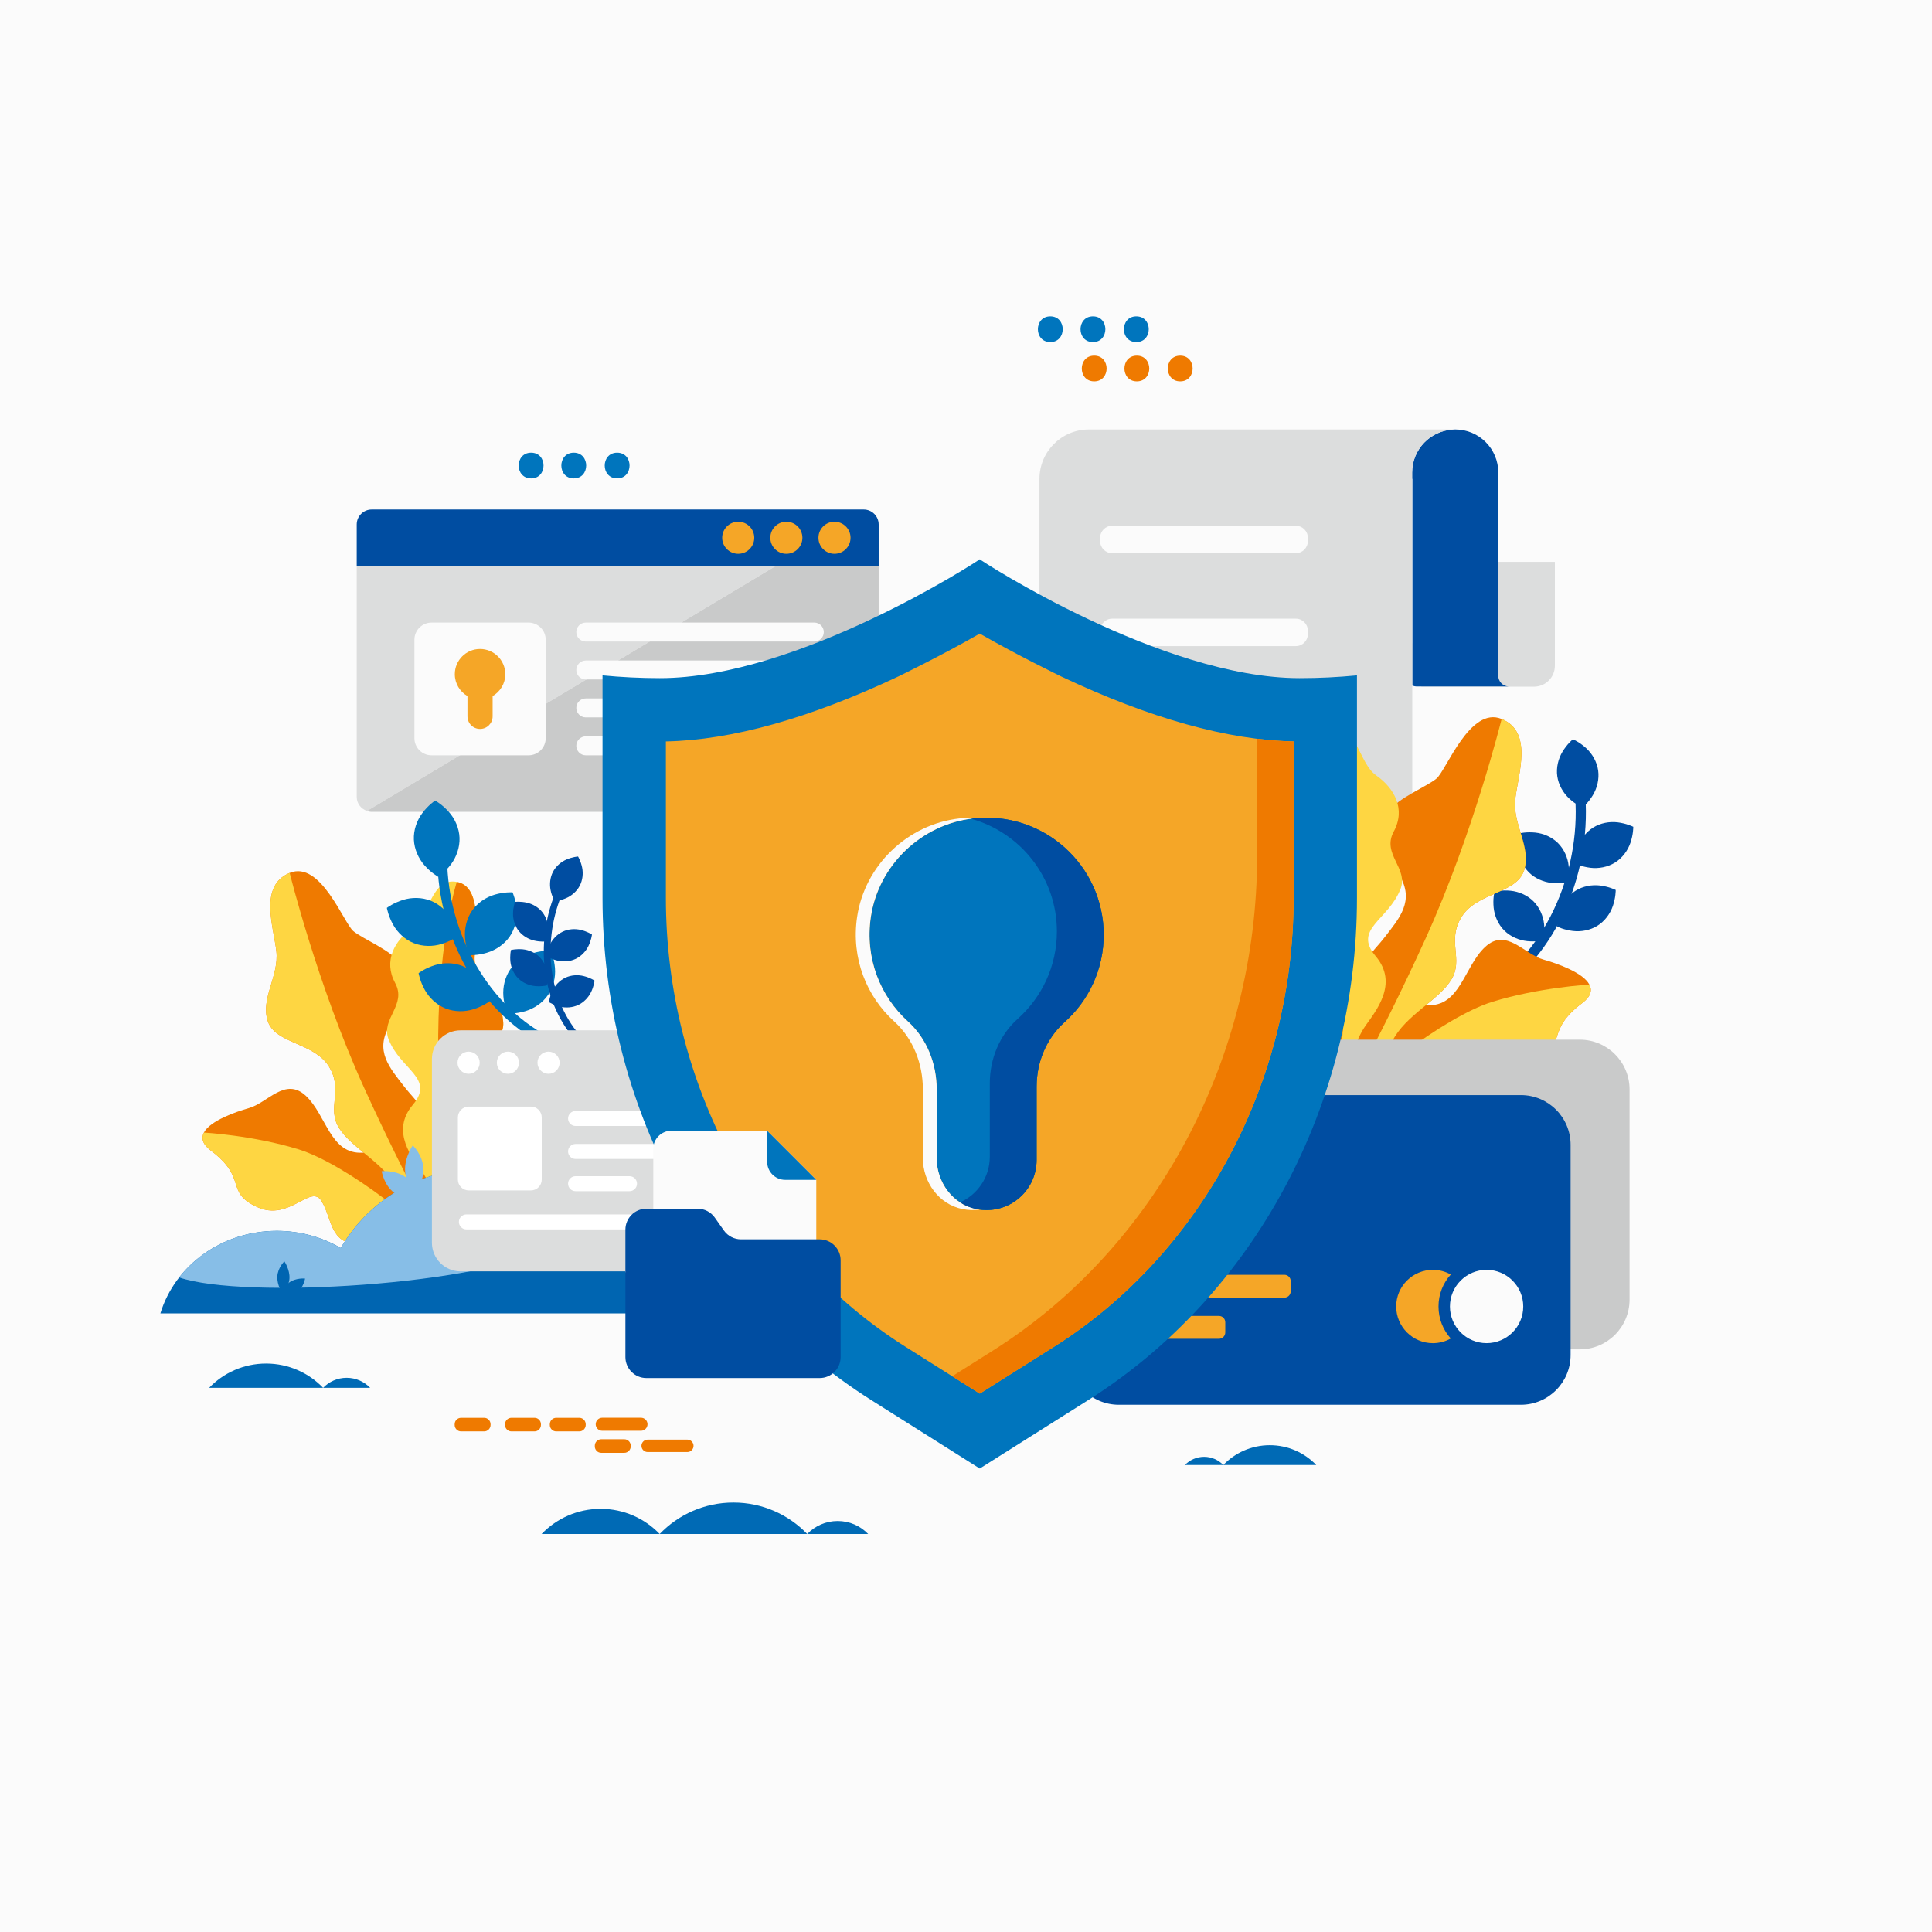 <?xml version="1.0" encoding="utf-8"?>
<!-- Generator: Adobe Illustrator 16.0.0, SVG Export Plug-In . SVG Version: 6.00 Build 0)  -->
<!DOCTYPE svg PUBLIC "-//W3C//DTD SVG 1.1//EN" "http://www.w3.org/Graphics/SVG/1.1/DTD/svg11.dtd">
<svg version="1.1" id="Layer_1" xmlns="http://www.w3.org/2000/svg" xmlns:xlink="http://www.w3.org/1999/xlink" x="0px" y="0px"
	 width="2194.998px" height="2194.997px" viewBox="0 0 2194.998 2194.997" enable-background="new 0 0 2194.998 2194.997"
	 xml:space="preserve">
<g>
	<rect fill-rule="evenodd" clip-rule="evenodd" fill="#FBFBFB" width="2194.998" height="2194.997"/>
	<g>
		<g>
			<g>
				<path fill-rule="evenodd" clip-rule="evenodd" fill="#DCDDDD" d="M1766.529,756.396V638.384h-151.731v141.76h127.984
					C1755.897,780.144,1766.529,769.512,1766.529,756.396z"/>
				<path fill-rule="evenodd" clip-rule="evenodd" fill="#004DA1" d="M1714.015,779.912h-104.208c-1.872,0-3.636-0.375-5.294-1.016
					V544.067h-0.159v-7.166c0-26.412,20.852-47.853,46.996-48.868c0.643,0,1.284-0.106,1.926-0.106
					c27.054,0,48.976,21.921,48.976,48.975v181.844h-0.053v48.869c0,3.314,1.282,6.309,3.422,8.554
					C1707.758,778.361,1710.753,779.804,1714.015,779.912z"/>
			</g>
			<path fill-rule="evenodd" clip-rule="evenodd" fill="#DCDDDD" d="M1237.101,487.936c-31.007,0-56.141,25.134-56.141,56.141
				v375.011h423.56V731.12h-0.166V544.076v-7.199c0-26.374,20.876-47.814,46.996-48.844v-0.098H1237.101z"/>
			<rect x="1604.354" y="544.076" fill-rule="evenodd" clip-rule="evenodd" fill="#FFFFFF" width="0.166" height="187.044"/>
		</g>
		<g>
			<path fill-rule="evenodd" clip-rule="evenodd" fill="#FBFBFB" d="M1472.246,597.331h-208.705
				c-7.528,0-13.632,6.103-13.632,13.631v3.888c0,7.528,6.104,13.631,13.632,13.631h208.705c7.528,0,13.633-6.103,13.633-13.631
				v-3.888C1485.878,603.434,1479.774,597.331,1472.246,597.331z"/>
			<path fill-rule="evenodd" clip-rule="evenodd" fill="#FBFBFB" d="M1472.246,702.896h-208.705
				c-7.528,0-13.632,6.103-13.632,13.632v3.886c0,7.528,6.104,13.633,13.632,13.633h208.705c7.528,0,13.633-6.104,13.633-13.633
				v-3.886C1485.878,709,1479.774,702.896,1472.246,702.896z"/>
			<path fill-rule="evenodd" clip-rule="evenodd" fill="#FFFFFF" d="M1334.376,811.924h-70.836c-7.528,0-13.632,6.103-13.632,13.631
				v3.886c0,7.53,6.104,13.633,13.632,13.633h70.836c7.528,0,13.632-6.103,13.632-13.633v-3.886
				C1348.008,818.027,1341.905,811.924,1334.376,811.924z"/>
		</g>
	</g>
	<g>
		<g>
			<path fill-rule="evenodd" clip-rule="evenodd" fill="#004DA1" d="M1671.773,1133.496
				c78.299-40.297,121.523-132.531,118.27-219.805c-0.276-7.432,11.269-8.434,11.553-0.947
				c3.439,92.5-40.907,187.921-125.832,231.633C1669.13,1147.783,1665.225,1136.862,1671.773,1133.496z"/>
		</g>
		<path fill-rule="evenodd" clip-rule="evenodd" fill="#004DA1" d="M1797.958,917.506c0,0,1.845-1.473,4.133-3.992
			c2.333-2.488,5.086-5.95,7.558-10.038c4.905-8.098,7.403-18.317,6.061-28.035c-1.337-9.729-6.548-18.872-13.512-25.312
			c-3.505-3.216-7.15-5.803-10.107-7.555c-2.883-1.768-5.074-2.678-5.074-2.678s-1.876,1.501-4.158,3.981
			c-2.362,2.499-5.121,5.987-7.604,10.045c-4.922,8.125-7.393,18.347-5.99,28.053c1.409,9.716,6.646,18.849,13.591,25.307
			c3.473,3.204,7.102,5.788,10.033,7.535C1795.778,916.582,1797.958,917.506,1797.958,917.506z"/>
		<path fill-rule="evenodd" clip-rule="evenodd" fill="#004DA1" d="M1789.159,980.943c0,0,2.118,1.084,5.317,2.159
			c3.246,1.101,7.522,2.217,12.242,2.802c9.402,1.181,19.768-0.698,28.09-5.89c8.349-5.168,14.587-13.661,17.623-22.642
			c1.518-4.528,2.385-8.888,2.783-12.309c0.438-3.352,0.383-5.717,0.383-5.717s-2.152-1.096-5.33-2.178
			c-3.256-1.145-7.555-2.239-12.287-2.869c-9.412-1.178-19.755,0.73-28.047,5.971c-8.317,5.214-14.525,13.729-17.566,22.713
			c-1.537,4.477-2.414,8.837-2.804,12.246C1789.114,978.574,1789.159,980.943,1789.159,980.943z"/>
		<path fill-rule="evenodd" clip-rule="evenodd" fill="#004DA1" d="M1781.338,1002.235c0,0,0.576-2.294,0.896-5.674
			c0.357-3.386,0.457-7.817-0.022-12.55c-0.958-9.428-5.136-19.09-12.057-26.043c-6.921-6.963-16.592-11.127-26.041-12.06
			c-4.73-0.476-9.195-0.331-12.596,0.046c-3.367,0.345-5.686,0.93-5.686,0.93s-0.582,2.343-0.913,5.693
			c-0.368,3.411-0.483,7.861-0.017,12.598c0.963,9.45,5.172,19.087,12.117,25.988c6.969,6.912,16.654,11.043,26.095,12.003
			c4.718,0.48,9.148,0.351,12.558-0.009C1779.041,1002.812,1781.338,1002.235,1781.338,1002.235z"/>
		<path fill-rule="evenodd" clip-rule="evenodd" fill="#004DA1" d="M1753.406,1068.334c0,0,0.585-2.297,0.883-5.682
			c0.358-3.394,0.486-7.818-0.006-12.566c-0.96-9.417-5.134-19.078-12.063-26.042c-6.925-6.938-16.599-11.121-26.033-12.039
			c-4.745-0.47-9.186-0.348-12.607,0.041c-3.372,0.333-5.671,0.934-5.671,0.934s-0.578,2.318-0.917,5.671
			c-0.376,3.437-0.482,7.874-0.025,12.602c0.963,9.453,5.17,19.102,12.135,25.991c6.948,6.919,16.647,11.06,26.071,12.015
			c4.725,0.478,9.166,0.341,12.566-0.025C1751.101,1068.904,1753.406,1068.334,1753.406,1068.334z"/>
		<path fill-rule="evenodd" clip-rule="evenodd" fill="#004DA1" d="M1769.198,1052.713c0,0,2.118,1.084,5.317,2.159
			c3.246,1.101,7.522,2.217,12.242,2.802c9.402,1.181,19.768-0.698,28.09-5.89c8.349-5.168,14.587-13.661,17.623-22.643
			c1.518-4.527,2.385-8.887,2.783-12.309c0.438-3.352,0.383-5.718,0.383-5.718s-2.152-1.095-5.331-2.177
			c-3.255-1.145-7.554-2.239-12.286-2.869c-9.412-1.178-19.755,0.73-28.047,5.971c-8.318,5.214-14.525,13.729-17.567,22.712
			c-1.536,4.478-2.413,8.837-2.803,12.246C1769.153,1050.345,1769.198,1052.713,1769.198,1052.713z"/>
	</g>
	<g>
		<path fill-rule="evenodd" clip-rule="evenodd" fill="#004DA1" d="M998.279,595.873c0-9.409-7.612-17.021-17.026-17.021H422.297
			c-9.401,0-17.016,7.618-17.016,17.021v47.206h592.998V595.873z"/>
		<path fill-rule="evenodd" clip-rule="evenodd" fill="#F5A627" d="M856.937,610.96c0,10.082-8.15,18.23-18.215,18.23
			c-10.06,0-18.229-8.149-18.229-18.23c0-10.061,8.169-18.215,18.229-18.215C848.786,592.745,856.937,600.899,856.937,610.96z"/>
		<path fill-rule="evenodd" clip-rule="evenodd" fill="#F5A627" d="M911.624,610.96c0,10.082-8.157,18.23-18.217,18.23
			c-10.08,0-18.212-8.149-18.212-18.23c0-10.061,8.132-18.215,18.212-18.215C903.467,592.745,911.616,600.899,911.624,610.96z"/>
		<path fill-rule="evenodd" clip-rule="evenodd" fill="#F5A627" d="M966.321,610.96c0,10.082-8.171,18.23-18.231,18.23
			c-10.077,0-18.237-8.149-18.237-18.23c0.008-10.061,8.158-18.215,18.237-18.215C958.149,592.745,966.321,600.899,966.321,610.96z"
			/>
		<path fill-rule="evenodd" clip-rule="evenodd" fill="#DCDDDD" d="M405.281,643.079v262.288c0,7.507,4.921,13.672,11.69,15.95
			l464.27-278.237H405.281z"/>
		<path fill-rule="evenodd" clip-rule="evenodd" fill="#C9CACA" d="M416.971,921.316c1.692,0.565,3.43,1.08,5.326,1.08h558.969
			c9.401,0,17.008-7.626,17.008-17.03l0.005-262.288H881.241L416.971,921.316z"/>
		<path fill-rule="evenodd" clip-rule="evenodd" fill="#FBFBFB" d="M665.531,707.334h259.635c5.925,0,10.771,4.847,10.771,10.771
			l0,0c0,5.925-4.847,10.771-10.771,10.771H665.531c-5.924,0-10.771-4.846-10.771-10.771l0,0
			C654.76,712.181,659.607,707.334,665.531,707.334z"/>
		<path fill-rule="evenodd" clip-rule="evenodd" fill="#FBFBFB" d="M665.531,750.421h259.635c5.925,0,10.771,4.847,10.771,10.771
			l0,0c0,5.924-4.847,10.771-10.771,10.771H665.531c-5.924,0-10.771-4.847-10.771-10.771l0,0
			C654.76,755.268,659.607,750.421,665.531,750.421z"/>
		<path fill-rule="evenodd" clip-rule="evenodd" fill="#FBFBFB" d="M665.531,793.499h153.907c5.924,0,10.771,4.847,10.771,10.771
			l0,0c0,5.924-4.847,10.771-10.771,10.771H665.531c-5.924,0-10.771-4.847-10.771-10.771l0,0
			C654.76,798.346,659.607,793.499,665.531,793.499z"/>
		<path fill-rule="evenodd" clip-rule="evenodd" fill="#FBFBFB" d="M665.531,836.599h153.907c5.924,0,10.771,4.847,10.771,10.771
			l0,0c0,5.924-4.847,10.771-10.771,10.771H665.531c-5.924,0-10.771-4.847-10.771-10.771l0,0
			C654.76,841.446,659.607,836.599,665.531,836.599z"/>
		<path fill-rule="evenodd" clip-rule="evenodd" fill="#FBFBFB" d="M490.256,707.334h110.303c10.686,0,19.427,8.742,19.427,19.427
			v111.947c0,10.685-8.742,19.427-19.427,19.427H490.256c-10.685,0-19.427-8.743-19.427-19.427V726.761
			C470.829,716.076,479.571,707.334,490.256,707.334z"/>
		<path fill-rule="evenodd" clip-rule="evenodd" fill="#F5A627" d="M574.084,765.977c0-15.812-12.842-28.67-28.691-28.67
			c-15.846,0-28.676,12.858-28.676,28.67c0.006,10.619,5.794,19.887,14.381,24.853l0.005,23.037c0,7.923,6.4,14.301,14.29,14.301
			c7.883,0,14.294-6.378,14.294-14.301l0.003-23.037C568.288,785.864,574.084,776.596,574.084,765.977z"/>
	</g>
	<g>
		<path fill-rule="evenodd" clip-rule="evenodd" fill="#EF7A00" d="M442.565,1165.486c-17.022,28.261,0.083,47.578,16.137,68.292
			c15.991,20.689,29.307,26.751,25.169,57.364c-8.212,60.781,43.482,122.205,28.608,139.96c-1.088,1.309-2.731,1.354-4.772,0.377
			c-13.43-6.322-44.361-56.323-57.009-81.598c-14.501-29.142-51.017-45.191-65.46-68.276c-14.461-23.127,5.363-43.104-11.734-70.223
			c-17.116-27.161-60.535-25.421-69.199-51.092c-8.665-25.672,12.927-51.571,9.667-79.614
			c-3.215-28.063-20.051-74.372,15.146-88.931c35.177-14.604,61.418,57.053,72.322,66.147c10.904,9.095,43.309,21.698,53.572,37.156
			C465.214,1110.482,459.629,1137.207,442.565,1165.486z"/>
		<path fill-rule="evenodd" clip-rule="evenodd" fill="#EF7A00" d="M488.078,1336.274c3.006,30.546,1.288,50.324,11.026,68.611
			c7.541,14.104,16.016,25.719,9.756,28.155c-1.825,0.697-4.933,0.605-9.717-0.467c0,0-9.035-4.717-25.835-23.337
			c-16.841-18.602-32.248,5.521-65.578,4.551c-33.373-0.951-29.992-28.789-42.375-49.19c-12.406-20.34-36.361,23.752-73.316,6.698
			c-36.956-17.054-10.185-32.335-52.353-63.994c-9.839-7.379-11.281-14.336-7.983-20.565l-0.019-0.043
			c7.067-13.394,36.181-23.568,50.947-27.708c21.593-5.991,41.426-35.9,64.879-13.963c23.514,21.962,27.651,66.93,64.709,64.55
			C449.32,1307.173,485.072,1305.729,488.078,1336.274z"/>
		<path fill-rule="evenodd" clip-rule="evenodd" fill="#FED642" d="M508.84,1432.996l0.02,0.045
			c-1.825,0.697-4.451,2.536-9.717-0.467c0,0-9.035-4.717-25.835-23.337c-16.841-18.602-32.248,5.521-65.578,4.551
			c-33.373-0.951-29.992-28.789-42.375-49.19c-12.406-20.34-36.361,23.752-73.316,6.698c-36.956-17.054-10.185-32.335-52.353-63.994
			c-9.839-7.379-11.281-14.336-7.983-20.565c0,0,55.774,3.08,107.91,19.189C391.705,1322.055,489.166,1396.094,508.84,1432.996z"/>
		<path fill-rule="evenodd" clip-rule="evenodd" fill="#FED642" d="M571.745,1161.653c1.427,22.089-27.221,32.735-26.902,61.186
			c0.22,16.85,28.845,20.248,34.78,47.637c4.764,21.873-22.534,55.267-41.134,72.107c-18.62,16.799-14.426,46.146-14.015,68.525
			c0.348,22.356-10.216,20.078-10.216,20.078c-4.268,0.937-6.047-12.006-9.858-32.063c-3.81-20.057-12.428-50.01-24.022-66.599
			c-11.618-16.527-37.073-46.943-11.4-77.284c25.673-30.341-13.967-39.771-27.522-74.576c-9.102-23.348,21.126-38.689,7.471-63.888
			c-13.654-25.196-0.427-48.362,19.456-62.284c19.882-13.922,21.386-57.881,50.616-52.513c29.229,5.369,21.311,56.51,20.235,85.571
			C538.113,1116.633,569.302,1124.571,571.745,1161.653z"/>
		<path fill-rule="evenodd" clip-rule="evenodd" fill="#EF7A00" d="M571.745,1161.653c1.427,22.089-27.221,32.735-26.902,61.186
			c0.22,16.85,28.845,20.248,34.78,47.637c4.764,21.873-22.534,55.267-41.134,72.107c-18.62,16.799-14.426,46.146-14.015,68.525
			c0.348,22.356-10.216,20.078-10.216,20.078c-3.203-19.387-17.123-174.925-16.402-254.268
			c1.037-114.136,21.142-174.938,21.142-174.938c29.229,5.369,21.311,56.51,20.235,85.571
			C538.113,1116.633,569.302,1124.571,571.745,1161.653z"/>
		<path fill-rule="evenodd" clip-rule="evenodd" fill="#FED642" d="M413.149,1234.688c52.795,116.3,99.329,196.415,99.329,196.415
			c-3.491,0.276-7.021-0.742-9.639-3.067c-14.973-13.294-40.847-55.582-52.143-78.153c-14.501-29.142-51.017-45.191-65.46-68.276
			c-14.461-23.127,5.363-43.104-11.734-70.223c-17.116-27.161-60.535-25.421-69.199-51.092
			c-8.665-25.672,12.927-51.571,9.667-79.614c-3.215-28.063-20.051-74.372,15.146-88.931
			C329.117,991.746,360.398,1118.369,413.149,1234.688z"/>
	</g>
	<g>
		<g>
			<path fill-rule="evenodd" clip-rule="evenodd" fill="#0075BD" d="M637.647,1184.635
				c-77.703-32.454-125.925-117.085-129.464-200.524c-0.303-7.105-11.383-7.182-11.084-0.024
				c3.76,88.436,53.293,176.02,137.573,211.224C641.253,1198.053,644.146,1187.346,637.647,1184.635z"/>
		</g>
		<path fill-rule="evenodd" clip-rule="evenodd" fill="#0075BD" d="M497.929,996.211c0,0-2.303-1.235-5.295-3.521
			c-3.035-2.244-6.721-5.463-10.227-9.421c-6.954-7.837-11.71-18.464-12.186-29.31c-0.483-10.858,3.366-21.849,9.664-30.247
			c3.174-4.2,6.627-7.743,9.497-10.239c2.786-2.5,4.99-3.927,4.99-3.927s2.341,1.26,5.319,3.504c3.07,2.25,6.769,5.497,10.28,9.419
			c6.978,7.863,11.705,18.498,12.113,29.343c0.402,10.858-3.479,21.844-9.75,30.257c-3.142,4.181-6.576,7.716-9.42,10.202
			C500.118,994.771,497.929,996.211,497.929,996.211z"/>
		<path fill-rule="evenodd" clip-rule="evenodd" fill="#0075BD" d="M520.151,1063.514c0,0-2.089,1.603-5.358,3.41
			c-3.314,1.845-7.747,3.913-12.768,5.489c-10,3.16-21.657,3.181-31.752-0.813c-10.118-3.961-18.602-11.963-23.697-21.135
			c-2.555-4.626-4.368-9.199-5.483-12.844c-1.144-3.562-1.557-6.147-1.557-6.147s2.125-1.622,5.369-3.433
			c3.315-1.895,7.776-3.943,12.803-5.572c10.011-3.158,21.651-3.143,31.722,0.91c10.094,4.018,18.548,12.05,23.65,21.223
			c2.565,4.568,4.389,9.139,5.492,12.772C519.728,1060.926,520.151,1063.514,520.151,1063.514z"/>
		<path fill-rule="evenodd" clip-rule="evenodd" fill="#0075BD" d="M532.909,1085.133c0,0-1.085-2.383-2.106-5.998
			c-1.064-3.615-2.055-8.418-2.477-13.666c-0.836-10.455,1.786-21.806,7.934-30.754c6.146-8.959,15.843-15.42,25.944-18.318
			c5.054-1.461,9.944-2.192,13.72-2.46c3.735-0.296,6.375-0.122,6.375-0.122s1.101,2.435,2.128,6.016
			c1.082,3.639,2.094,8.46,2.529,13.71c0.836,10.479-1.825,21.809-8.01,30.705c-6.209,8.913-15.929,15.341-26.014,18.267
			c-5.041,1.464-9.89,2.206-13.672,2.493C535.525,1085.303,532.909,1085.133,532.909,1085.133z"/>
		<path fill-rule="evenodd" clip-rule="evenodd" fill="#0075BD" d="M576.49,1151.52c0,0-1.095-2.384-2.094-6.01
			c-1.066-3.622-2.087-8.413-2.499-13.681c-0.831-10.442,1.787-21.79,7.94-30.752c6.156-8.933,15.853-15.415,25.94-18.294
			c5.071-1.458,9.929-2.209,13.732-2.468c3.737-0.31,6.359-0.114,6.359-0.114s1.091,2.408,2.129,5.991
			c1.094,3.667,2.095,8.475,2.54,13.712c0.835,10.483-1.821,21.824-8.029,30.712c-6.185,8.917-15.917,15.357-25.987,18.275
			c-5.047,1.463-9.909,2.198-13.684,2.478C579.112,1151.681,576.49,1151.52,576.49,1151.52z"/>
		<path fill-rule="evenodd" clip-rule="evenodd" fill="#0075BD" d="M556.185,1137.662c0,0-2.089,1.604-5.357,3.41
			c-3.314,1.846-7.747,3.913-12.768,5.49c-10.001,3.16-21.658,3.181-31.752-0.813c-10.118-3.962-18.602-11.964-23.697-21.136
			c-2.555-4.626-4.368-9.199-5.483-12.845c-1.144-3.562-1.556-6.146-1.556-6.146s2.125-1.622,5.369-3.434
			c3.315-1.895,7.776-3.943,12.803-5.572c10.011-3.158,21.651-3.143,31.721,0.91c10.094,4.018,18.548,12.05,23.65,21.223
			c2.565,4.568,4.389,9.14,5.492,12.771C555.763,1135.075,556.185,1137.662,556.185,1137.662z"/>
	</g>
	<g>
		<g>
			<path fill-rule="evenodd" clip-rule="evenodd" fill="#004DA1" d="M661.883,1179.657c-39.326-42.024-45.641-108.299-24.44-161.298
				c1.805-4.513-5.08-7.669-6.902-3.124c-22.464,56.174-16.16,124.658,26.493,170.241
				C660.367,1189.032,665.173,1183.17,661.883,1179.657z"/>
		</g>
		<path fill-rule="evenodd" clip-rule="evenodd" fill="#004DA1" d="M630.132,1023.822c0,0-0.907-1.466-1.862-3.762
			c-0.993-2.285-2.035-5.342-2.73-8.762c-1.383-6.776-0.589-14.419,2.723-20.773c3.312-6.363,9.143-11.371,15.516-14.089
			c3.201-1.351,6.345-2.234,8.81-2.711c2.417-0.508,4.148-0.595,4.148-0.595s0.921,1.493,1.881,3.76
			c1.01,2.3,2.051,5.377,2.761,8.779c1.388,6.798,0.575,14.437-2.776,20.768c-3.358,6.337-9.205,11.331-15.568,14.066
			c-3.177,1.35-6.308,2.235-8.754,2.716C631.858,1023.723,630.132,1023.822,630.132,1023.822z"/>
		<path fill-rule="evenodd" clip-rule="evenodd" fill="#004DA1" d="M620.589,1069.619c0,0-1.724,0.225-4.188,0.178
			c-2.503-0.041-5.719-0.324-9.109-1.083c-6.758-1.499-13.425-5.339-17.873-10.956c-4.472-5.607-6.675-12.982-6.556-19.907
			c0.069-3.487,0.544-6.699,1.111-9.15c0.523-2.413,1.142-4.027,1.142-4.027s1.75-0.225,4.202-0.187
			c2.52,0.013,5.746,0.316,9.156,1.047c6.764,1.504,13.409,5.359,17.823,11.002c4.44,5.631,6.616,13.014,6.5,19.941
			c-0.044,3.457-0.513,6.672-1.083,9.112C621.202,1068.001,620.589,1069.619,620.589,1069.619z"/>
		<path fill-rule="evenodd" clip-rule="evenodd" fill="#004DA1" d="M620.734,1086.187c0,0,0.167-1.72,0.778-4.123
			c0.587-2.417,1.608-5.489,3.102-8.626c2.977-6.25,8.226-11.869,14.695-14.95c6.472-3.088,14.147-3.575,20.876-1.893
			c3.371,0.835,6.406,2.033,8.652,3.128c2.231,1.064,3.683,2.037,3.683,2.037s-0.176,1.755-0.772,4.141
			c-0.585,2.437-1.6,5.526-3.085,8.669c-2.985,6.264-8.25,11.858-14.723,14.897c-6.493,3.041-14.171,3.501-20.899,1.841
			c-3.364-0.83-6.379-2.008-8.636-3.094C622.173,1087.149,620.734,1086.187,620.734,1086.187z"/>
		<path fill-rule="evenodd" clip-rule="evenodd" fill="#004DA1" d="M623.697,1138.519c0,0,0.162-1.724,0.79-4.125
			c0.588-2.423,1.587-5.497,3.093-8.643c2.976-6.241,8.222-11.859,14.699-14.946c6.469-3.07,14.151-3.568,20.866-1.881
			c3.379,0.843,6.403,2.019,8.662,3.127c2.237,1.058,3.671,2.037,3.671,2.037s-0.172,1.736-0.763,4.126
			c-0.586,2.456-1.604,5.534-3.08,8.674c-2.987,6.265-8.252,11.867-14.736,14.895c-6.48,3.051-14.169,3.515-20.887,1.854
			c-3.367-0.832-6.388-2.019-8.637-3.106C625.142,1139.477,623.697,1138.519,623.697,1138.519z"/>
		<path fill-rule="evenodd" clip-rule="evenodd" fill="#004DA1" d="M621.298,1119.543c0,0-1.682,0.438-4.133,0.698
			c-2.489,0.271-5.715,0.391-9.173,0.061c-6.892-0.646-13.985-3.626-19.098-8.646c-5.136-5.007-8.24-12.05-8.983-18.935
			c-0.366-3.469-0.294-6.715-0.037-9.218c0.219-2.459,0.632-4.138,0.632-4.138s1.708-0.44,4.146-0.709
			c2.502-0.301,5.741-0.401,9.215-0.101c6.898,0.649,13.972,3.647,19.055,8.697c5.106,5.034,8.185,12.088,8.932,18.976
			c0.387,3.436,0.322,6.684,0.061,9.176C621.705,1117.861,621.298,1119.543,621.298,1119.543z"/>
	</g>
	<g>
		<g>
			<path fill-rule="evenodd" clip-rule="evenodd" fill="#0065B1" d="M542.562,1328.254c93.883,0,170.916,72.097,178.782,163.941
				H182.218c16.487-54.148,69.481-93.778,132.313-93.778c26.661,0,51.546,7.143,72.629,19.494
				C418.2,1364.313,476.169,1328.254,542.562,1328.254z"/>
			<path fill-rule="evenodd" clip-rule="evenodd" fill="#87BEE7" d="M542.56,1328.254c56.521,0,106.923,26.136,139.814,66.975
				c-8.981,5.278-18.776,10.282-29.33,14.935c-62.741,27.661-152.244,42.953-240.848,49.476
				c-86.059,6.334-171.262,4.393-208.643-8.292c25.05-32.096,65.427-52.93,110.984-52.93c26.661,0,51.539,7.143,72.62,19.494
				C418.203,1364.313,476.167,1328.254,542.56,1328.254z"/>
		</g>
		<path fill-rule="evenodd" clip-rule="evenodd" fill="#87BEE7" d="M480.926,1326.848c0.924,15.138-8.665,29.233-8.665,29.233
			s-11.085-10.446-12.007-25.584c-0.926-15.139,8.664-29.234,8.664-29.234S480.003,1311.709,480.926,1326.848z"/>
		<path fill-rule="evenodd" clip-rule="evenodd" fill="#87BEE7" d="M461.221,1337.729c11.491,8.683,14.019,24.356,14.019,24.356
			s-16.103,1.597-27.591-7.086c-11.492-8.682-14.021-24.356-14.021-24.356S449.73,1329.046,461.221,1337.729z"/>
		<path fill-rule="evenodd" clip-rule="evenodd" fill="#0065B1" d="M315.097,1450.088c-0.614,10.078,5.771,19.463,5.771,19.463
			s7.38-6.954,7.995-17.033c0.616-10.079-5.768-19.464-5.768-19.464S315.711,1440.01,315.097,1450.088z"/>
		<path fill-rule="evenodd" clip-rule="evenodd" fill="#0065B1" d="M328.218,1457.334c-7.652,5.779-9.334,16.216-9.334,16.216
			s10.72,1.063,18.371-4.719c7.649-5.781,9.332-16.216,9.332-16.216S335.87,1451.553,328.218,1457.334z"/>
	</g>
	<g>
		<path fill-rule="evenodd" clip-rule="evenodd" fill="#DCDDDD" d="M846.966,1170.567H523.279
			c-17.987,0-32.567,14.581-32.567,32.567v208.731c0,17.986,14.581,32.568,32.567,32.568h323.687
			c17.987,0,32.568-14.582,32.568-32.568v-208.731C879.534,1185.148,864.953,1170.567,846.966,1170.567z"/>
		<circle fill-rule="evenodd" clip-rule="evenodd" fill="#FFFFFF" cx="532.403" cy="1207.368" r="12.589"/>
		<circle fill-rule="evenodd" clip-rule="evenodd" fill="#FFFFFF" cx="577.056" cy="1207.368" r="12.589"/>
		<circle fill-rule="evenodd" clip-rule="evenodd" fill="#FFFFFF" cx="623.222" cy="1207.368" r="12.589"/>
		<path fill-rule="evenodd" clip-rule="evenodd" fill="#FFFFFF" d="M603.138,1257.217h-70.56c-6.821,0-12.351,5.53-12.351,12.352
			v70.56c0,6.82,5.53,12.352,12.351,12.352h70.56c6.821,0,12.351-5.531,12.351-12.352v-70.56
			C615.489,1262.747,609.959,1257.217,603.138,1257.217z"/>
		<path fill-rule="evenodd" clip-rule="evenodd" fill="#FFFFFF" d="M773.956,1262.227H653.903c-4.702,0-8.514,3.812-8.514,8.514
			v0.001c0,4.702,3.812,8.515,8.514,8.515h120.053c4.703,0,8.515-3.813,8.515-8.515v-0.001
			C782.471,1266.038,778.658,1262.227,773.956,1262.227z"/>
		<path fill-rule="evenodd" clip-rule="evenodd" fill="#FFFFFF" d="M773.956,1299.689H653.903c-4.702,0-8.514,3.813-8.514,8.515
			s3.812,8.514,8.514,8.514h120.053c4.703,0,8.515-3.812,8.515-8.514S778.658,1299.689,773.956,1299.689z"/>
		<path fill-rule="evenodd" clip-rule="evenodd" fill="#FFFFFF" d="M715.207,1336.302h-61.304c-4.702,0-8.514,3.812-8.514,8.514
			c0,4.703,3.812,8.515,8.514,8.515h61.304c4.703,0,8.515-3.812,8.515-8.515C723.722,1340.113,719.909,1336.302,715.207,1336.302z"
			/>
		<path fill-rule="evenodd" clip-rule="evenodd" fill="#FFFFFF" d="M826.745,1379.725H529.877c-4.703,0-8.514,3.813-8.514,8.515
			c0,4.703,3.812,8.514,8.514,8.514h296.868c4.703,0,8.514-3.811,8.514-8.514C835.259,1383.537,831.448,1379.725,826.745,1379.725z"
			/>
	</g>
	<g>
		<path fill-rule="evenodd" clip-rule="evenodd" fill="#EF7A00" d="M1589.989,994.565c17.413,28.91-0.086,48.672-16.508,69.861
			c-16.358,21.165-29.98,27.366-25.747,58.682c8.4,62.178-44.481,125.013-29.265,143.176c1.113,1.338,2.794,1.385,4.882,0.386
			c13.738-6.468,45.38-57.617,58.319-83.473c14.834-29.811,52.188-46.229,66.963-69.845c14.794-23.659-5.485-44.095,12.004-71.836
			c17.509-27.785,61.926-26.005,70.789-52.266c8.863-26.262-13.225-52.756-9.89-81.443c3.289-28.708,20.511-76.081-15.494-90.974
			c-35.984-14.938-62.829,58.364-73.983,67.667c-11.154,9.304-44.304,22.197-54.803,38.009
			C1566.819,938.298,1572.532,965.637,1589.989,994.565z"/>
		<path fill-rule="evenodd" clip-rule="evenodd" fill="#EF7A00" d="M1543.431,1169.277c-3.076,31.247-1.318,51.479-11.28,70.188
			c-7.714,14.427-16.384,26.31-9.979,28.802c1.866,0.713,5.045,0.619,9.94-0.478c0,0,9.242-4.825,26.428-23.873
			c17.229-19.028,32.989,5.647,67.085,4.655c34.14-0.973,30.681-29.45,43.348-50.32c12.691-20.807,37.197,24.297,75.001,6.852
			c37.805-17.445,10.419-33.077,53.556-65.464c10.064-7.548,11.539-14.665,8.166-21.037l0.02-0.045
			c-7.229-13.7-37.013-24.109-52.117-28.344c-22.09-6.129-42.378-36.725-66.369-14.283c-24.056,22.466-28.287,68.467-66.196,66.033
			C1583.079,1139.507,1546.505,1138.03,1543.431,1169.277z"/>
		<path fill-rule="evenodd" clip-rule="evenodd" fill="#FED642" d="M1522.191,1268.221l-0.02,0.046
			c1.866,0.713,4.553,2.595,9.94-0.478c0,0,9.242-4.825,26.428-23.873c17.229-19.028,32.989,5.647,67.085,4.655
			c34.14-0.973,30.681-29.45,43.348-50.32c12.691-20.807,37.197,24.297,75.001,6.852c37.805-17.445,10.419-33.077,53.556-65.464
			c10.064-7.548,11.539-14.665,8.166-21.037c0,0-57.055,3.15-110.389,19.63C1642.017,1154.731,1542.317,1230.471,1522.191,1268.221z
			"/>
		<path fill-rule="evenodd" clip-rule="evenodd" fill="#FED642" d="M1457.841,990.645c-1.46,22.597,27.846,33.488,27.52,62.591
			c-0.225,17.237-29.508,20.713-35.578,48.731c-4.873,22.375,23.051,56.536,42.078,73.765c19.048,17.184,14.757,47.205,14.337,70.1
			c-0.356,22.869,10.45,20.538,10.45,20.538c4.366,0.959,6.187-12.282,10.085-32.799c3.896-20.517,12.713-51.158,24.574-68.129
			c11.884-16.906,37.925-48.021,11.662-79.059c-26.263-31.038,14.288-40.684,28.154-76.289c9.312-23.884-21.61-39.579-7.642-65.355
			c13.968-25.775,0.437-49.473-19.902-63.714s-21.878-59.211-51.779-53.72c-29.9,5.492-21.801,57.808-20.7,87.537
			C1492.246,944.59,1460.34,952.711,1457.841,990.645z"/>
		<path fill-rule="evenodd" clip-rule="evenodd" fill="#EF7A00" d="M1457.841,990.645c-1.46,22.597,27.846,33.488,27.52,62.591
			c-0.225,17.237-29.508,20.713-35.578,48.731c-4.873,22.375,23.051,56.536,42.078,73.765c19.048,17.184,14.757,47.205,14.337,70.1
			c-0.356,22.869,10.45,20.538,10.45,20.538c3.277-19.832,17.517-178.943,16.779-260.108
			c-1.061-116.758-21.627-178.957-21.627-178.957c-29.9,5.492-21.801,57.808-20.7,87.537
			C1492.246,944.59,1460.34,952.711,1457.841,990.645z"/>
		<path fill-rule="evenodd" clip-rule="evenodd" fill="#FED642" d="M1620.081,1065.357
			c-54.009,118.971-101.611,200.927-101.611,200.927c3.57,0.282,7.182-0.76,9.86-3.139c15.316-13.599,41.785-56.858,53.341-79.948
			c14.834-29.811,52.188-46.229,66.963-69.845c14.794-23.659-5.485-44.095,12.004-71.836c17.509-27.785,61.926-26.005,70.789-52.266
			c8.863-26.262-13.225-52.756-9.89-81.443c3.289-28.708,20.511-76.081-15.494-90.974
			C1706.042,816.834,1674.042,946.366,1620.081,1065.357z"/>
	</g>
	<path fill-rule="evenodd" clip-rule="evenodd" fill="#006AB5" d="M833.287,1707.07c32.945,0,62.681,13.712,83.826,35.745
		c8.725-9.096,21.002-14.76,34.604-14.76c13.605,0,25.883,5.664,34.612,14.76h-69.215H749.47H615.354
		c16.915-17.625,40.704-28.595,67.058-28.595c26.355,0,50.143,10.97,67.058,28.595C770.61,1720.782,800.347,1707.07,833.287,1707.07
		z"/>
	<path fill-rule="evenodd" clip-rule="evenodd" fill="#006AB5" d="M302.338,1549.163c25.454,0,48.43,10.594,64.767,27.617
		c6.741-7.028,16.227-11.403,26.736-11.403c10.511,0,19.998,4.375,26.742,11.403h-53.478H237.578
		C253.913,1559.757,276.888,1549.163,302.338,1549.163z"/>
	<path fill-rule="evenodd" clip-rule="evenodd" fill="#006AB5" d="M1442.632,1641.925c-20.752,0-39.483,8.638-52.803,22.517
		c-5.496-5.73-13.229-9.298-21.797-9.298c-8.57,0-16.304,3.567-21.802,9.298h43.599h105.6
		C1482.112,1650.563,1463.381,1641.925,1442.632,1641.925z"/>
	<path fill-rule="evenodd" clip-rule="evenodd" fill="#EF7A00" d="M780.898,1649.722h-45.074c-3.882,0-7.059-3.176-7.059-7.058
		s3.176-7.058,7.059-7.058h45.074c3.882,0,7.059,3.176,7.059,7.058S784.78,1649.722,780.898,1649.722z"/>
	<path fill-rule="evenodd" clip-rule="evenodd" fill="#EF7A00" d="M550.049,1626.253h-26.201c-4.017,0-7.303-3.286-7.303-7.303
		v-0.834c0-4.017,3.286-7.303,7.303-7.303h26.201c4.016,0,7.303,3.286,7.303,7.303v0.834
		C557.352,1622.967,554.065,1626.253,550.049,1626.253z"/>
	<path fill-rule="evenodd" clip-rule="evenodd" fill="#EF7A00" d="M607.278,1626.253h-26.2c-4.017,0-7.304-3.286-7.304-7.303v-0.834
		c0-4.017,3.287-7.303,7.304-7.303h26.2c4.016,0,7.303,3.286,7.303,7.303v0.834C614.582,1622.967,611.294,1626.253,607.278,1626.253
		z"/>
	<path fill-rule="evenodd" clip-rule="evenodd" fill="#EF7A00" d="M658.149,1626.253h-26.2c-4.017,0-7.303-3.286-7.303-7.303v-0.834
		c0-4.017,3.286-7.303,7.303-7.303h26.2c4.017,0,7.304,3.286,7.304,7.303v0.834C665.453,1622.967,662.167,1626.253,658.149,1626.253
		z"/>
	<path fill-rule="evenodd" clip-rule="evenodd" fill="#EF7A00" d="M709.28,1650.625h-26.2c-4.017,0-7.304-3.286-7.304-7.303v-0.833
		c0-4.018,3.287-7.304,7.304-7.304h26.2c4.017,0,7.303,3.286,7.303,7.304v0.833C716.583,1647.339,713.296,1650.625,709.28,1650.625z
		"/>
	<path fill-rule="evenodd" clip-rule="evenodd" fill="#EF7A00" d="M728.259,1625.533h-44.073c-4.07,0-7.4-3.33-7.4-7.4
		c0-4.069,3.33-7.399,7.4-7.399h44.073c4.07,0,7.4,3.33,7.4,7.399C735.659,1622.203,732.329,1625.533,728.259,1625.533z"/>
	<g>
		<g>
			<path fill-rule="evenodd" clip-rule="evenodd" fill="#EF7A00" d="M1291.607,433.274c18.8,0,18.831-29.22,0-29.22
				C1272.805,404.054,1272.773,433.274,1291.607,433.274z"/>
		</g>
	</g>
	<g>
		<g>
			<path fill-rule="evenodd" clip-rule="evenodd" fill="#EF7A00" d="M1340.888,433.274c18.801,0,18.832-29.22,0-29.22
				C1322.086,404.054,1322.055,433.274,1340.888,433.274z"/>
		</g>
	</g>
	<g>
		<g>
			<path fill-rule="evenodd" clip-rule="evenodd" fill="#EF7A00" d="M1243.156,433.274c18.8,0,18.831-29.22,0-29.22
				C1224.354,404.054,1224.322,433.274,1243.156,433.274z"/>
		</g>
	</g>
	<g>
		<g>
			<path fill-rule="evenodd" clip-rule="evenodd" fill="#0075BD" d="M1241.732,388.648c18.8,0,18.831-29.22,0-29.22
				C1222.93,359.429,1222.898,388.648,1241.732,388.648z"/>
		</g>
	</g>
	<g>
		<g>
			<path fill-rule="evenodd" clip-rule="evenodd" fill="#0075BD" d="M1291.013,388.648c18.801,0,18.832-29.22,0-29.22
				C1272.211,359.429,1272.18,388.648,1291.013,388.648z"/>
		</g>
	</g>
	<g>
		<g>
			<path fill-rule="evenodd" clip-rule="evenodd" fill="#0075BD" d="M1193.28,388.648c18.801,0,18.832-29.22,0-29.22
				C1174.479,359.429,1174.447,388.648,1193.28,388.648z"/>
		</g>
	</g>
	<g>
		<g>
			<path fill-rule="evenodd" clip-rule="evenodd" fill="#0075BD" d="M651.869,543.535c18.8,0,18.832-29.22,0-29.22
				C633.067,514.315,633.035,543.535,651.869,543.535z"/>
		</g>
	</g>
	<g>
		<g>
			<path fill-rule="evenodd" clip-rule="evenodd" fill="#0075BD" d="M701.15,543.535c18.8,0,18.832-29.22,0-29.22
				C682.349,514.315,682.317,543.535,701.15,543.535z"/>
		</g>
	</g>
	<g>
		<g>
			<path fill-rule="evenodd" clip-rule="evenodd" fill="#0075BD" d="M603.417,543.535c18.8,0,18.832-29.22,0-29.22
				C584.616,514.315,584.584,543.535,603.417,543.535z"/>
		</g>
	</g>
	<g>
		<path fill-rule="evenodd" clip-rule="evenodd" fill="#C9CACA" d="M1794.848,1181.2h-456.691
			c-31.215,0-56.522,25.306-56.522,56.522v238.798c0,31.215,25.308,56.521,56.522,56.521h456.691
			c31.216,0,56.522-25.307,56.522-56.521v-238.798C1851.371,1206.506,1826.064,1181.2,1794.848,1181.2z"/>
		<g>
			<path fill-rule="evenodd" clip-rule="evenodd" fill="#004DA1" d="M1727.875,1244.156h-456.692
				c-31.215,0-56.521,25.307-56.521,56.522v238.797c0,31.218,25.307,56.522,56.521,56.522h456.692
				c31.215,0,56.521-25.305,56.521-56.522v-238.797C1784.396,1269.463,1759.089,1244.156,1727.875,1244.156z"/>
			<g>
				<path fill-rule="evenodd" clip-rule="evenodd" fill="#F5A627" d="M1378.761,1304.618v56.89c0,9.829-7.891,17.718-17.718,17.718
					h-83.823c-9.758,0-17.718-7.889-17.718-17.718v-56.89c0-9.758,7.96-17.647,17.718-17.647h83.823
					C1370.871,1286.971,1378.761,1294.86,1378.761,1304.618z"/>
				<g>
					<g>
						<path fill-rule="evenodd" clip-rule="evenodd" fill="#F18B00" d="M1296.322,1316.177c0,3.737-3.046,6.783-6.713,6.783h-30.106
							v-13.496h30.106C1293.276,1309.464,1296.322,1312.509,1296.322,1316.177z"/>
						<path fill-rule="evenodd" clip-rule="evenodd" fill="#F18B00" d="M1296.322,1349.95c0,3.737-3.046,6.783-6.713,6.783h-30.106
							v-13.496h30.106C1293.276,1343.237,1296.322,1346.282,1296.322,1349.95z"/>
					</g>
					<g>
						<path fill-rule="evenodd" clip-rule="evenodd" fill="#F18B00" d="M1378.761,1309.464v13.496h-30.037
							c-3.738,0-6.783-3.046-6.783-6.783c0-3.668,3.045-6.713,6.783-6.713H1378.761z"/>
						<path fill-rule="evenodd" clip-rule="evenodd" fill="#F18B00" d="M1378.761,1343.237v13.496h-30.037
							c-3.738,0-6.783-3.046-6.783-6.783c0-3.668,3.045-6.713,6.783-6.713H1378.761z"/>
					</g>
				</g>
			</g>
			<path fill-rule="evenodd" clip-rule="evenodd" fill="#F5A627" d="M1459.245,1448.321H1268.07c-3.941,0-7.165,3.226-7.165,7.167
				v11.642c0,3.94,3.224,7.164,7.165,7.164h191.175c3.941,0,7.165-3.224,7.165-7.164v-11.642
				C1466.41,1451.547,1463.186,1448.321,1459.245,1448.321z"/>
			<path fill-rule="evenodd" clip-rule="evenodd" fill="#F5A627" d="M1384.9,1495.071h-116.83c-3.941,0-7.165,3.227-7.165,7.165
				v11.644c0,3.94,3.224,7.164,7.165,7.164h116.83c3.939,0,7.165-3.224,7.165-7.164v-11.644
				C1392.065,1498.298,1388.839,1495.071,1384.9,1495.071z"/>
			<path fill-rule="evenodd" clip-rule="evenodd" fill="#F5A627" d="M1634.328,1484.333c0,14.024,5.221,26.726,13.948,36.387
				c-6.001,3.351-12.936,5.299-20.337,5.299c-22.986,0-41.685-18.7-41.685-41.686s18.698-41.607,41.685-41.607
				c7.401,0,14.336,1.948,20.337,5.298C1639.548,1457.686,1634.328,1470.308,1634.328,1484.333z"/>
			<circle fill-rule="evenodd" clip-rule="evenodd" fill="#FBFBFB" cx="1688.948" cy="1484.359" r="41.642"/>
		</g>
	</g>
	<g>
		<g>
			<path fill-rule="evenodd" clip-rule="evenodd" fill="#0075BD" d="M1476.535,770.449c-157.094,0-362.315-133.712-363.424-135.058
				c-1.108,1.346-206.334,135.058-363.428,135.058c-22.186,0-43.929-1.104-65.143-3.145v252.986
				c0,234.223,116.192,451.101,305.748,570.682l122.823,77.483l122.818-77.483c189.555-119.581,305.747-336.459,305.747-570.682
				V767.304C1520.463,769.345,1498.72,770.449,1476.535,770.449z"/>
			<path fill-rule="evenodd" clip-rule="evenodd" fill="#F5A627" d="M1028.7,1530.087
				c-167.88-105.906-272.172-301.246-272.172-509.792V842.372c74.626-1.444,163.432-26.274,264.127-73.863
				c0.782-0.37,50.321-24.402,92.456-48.668c42.136,24.266,91.674,48.299,92.456,48.668
				c100.696,47.594,189.502,72.424,264.128,73.863v177.922c0,208.546-104.293,403.886-272.178,509.792l-84.406,53.253
				L1028.7,1530.087z"/>
			<path fill-rule="evenodd" clip-rule="evenodd" fill="#EF7A00" d="M1428.25,839.324v133.021
				c0,229.916-114.977,445.273-300.069,562.035l-46.34,29.238l31.271,19.722l84.406-53.253
				c167.885-105.906,272.178-301.246,272.178-509.792V842.372C1456.336,842.114,1442.502,841.074,1428.25,839.324z"/>
		</g>
		<g>
			<path fill-rule="evenodd" clip-rule="evenodd" fill="#8A6728" d="M1253.93,1062.042c0-78.448-67.914-141.03-148.148-132.164
				c-59.075,6.529-107.833,53.376-116.392,112.187c-6.837,46.978,10.915,90.141,42.279,118.552
				c21.501,19.473,32.494,48.023,32.494,77.028v78.221c0,27.288,18.274,52.372,45.032,57.73
				c36.487,7.308,68.505-20.403,68.505-55.592v-83.356c0-27.791,11.011-54.86,31.75-73.362
				C1236.742,1136.934,1253.93,1101.498,1253.93,1062.042z"/>
			<path fill-rule="evenodd" clip-rule="evenodd" fill="#0075BD" d="M1253.93,1062.042c0-78.448-67.914-141.03-148.148-132.164
				c-59.075,6.529-107.833,53.376-116.392,112.187c-6.837,46.978,10.915,90.141,42.279,118.552
				c21.501,19.473,32.494,48.023,32.494,77.028v78.221c0,27.288,18.274,52.372,45.032,57.73
				c36.487,7.308,68.505-20.403,68.505-55.592v-83.356c0-27.791,11.011-54.86,31.75-73.362
				C1236.742,1136.934,1253.93,1101.498,1253.93,1062.042z"/>
			<path fill-rule="evenodd" clip-rule="evenodd" fill="#FBFBFB" d="M1109.221,1373.646c1.139,0.23,2.394,0.458,3.532,0.57
				c-6.153,0.911-12.648,0.8-19.255-0.57c-26.777-5.353-45.008-30.536-45.008-57.768v-78.276c0-28.943-10.939-57.544-32.476-77.026
				c-31.333-28.373-49.106-71.558-42.272-118.501c8.546-58.792,57.313-105.623,116.335-112.23c7.75-0.799,15.271-1.027,22.675-0.572
				c-2.278,0.115-4.671,0.342-6.95,0.572c-59.137,6.607-107.904,53.439-116.45,112.23c-6.834,46.944,10.939,90.128,42.272,118.501
				c21.536,19.482,32.587,48.083,32.587,77.026v78.276C1064.213,1343.11,1082.444,1368.294,1109.221,1373.646z"/>
			<path fill-rule="evenodd" clip-rule="evenodd" fill="#004DA1" d="M1105.782,929.879c-0.818,0.09-1.609,0.268-2.421,0.373
				c56.128,15.592,97.398,66.896,97.398,127.991c0,39.459-17.188,74.894-44.482,99.244c-20.736,18.505-31.75,45.571-31.75,73.365
				v83.356c0,23.16-13.908,43.007-33.798,51.836c5.515,3.582,11.714,6.202,18.467,7.553c36.487,7.308,68.505-20.403,68.505-55.592
				v-83.356c0-27.791,11.011-54.86,31.75-73.362c27.294-24.353,44.479-59.788,44.479-99.247
				C1253.93,983.594,1186.016,921.012,1105.782,929.879z"/>
		</g>
	</g>
	<g>
		<path fill-rule="evenodd" clip-rule="evenodd" fill="#FBFBFB" d="M871.599,1284.668H762.738c-11.336,0-20.526,9.189-20.526,20.526
			v120.681c0,11.336,9.19,20.526,20.526,20.526h144.133c11.336,0,20.526-9.19,20.526-20.526v-85.409L871.599,1284.668z"/>
		<path fill-rule="evenodd" clip-rule="evenodd" fill="#004DA1" d="M822.422,1397.961l-10.349-14.638
			c-4.469-6.322-11.729-10.08-19.47-10.08h-58.22c-13.169,0-23.844,10.676-23.844,23.844v10.953v133.77
			c0,13.169,10.675,23.844,23.844,23.844h196.834c13.168,0,23.843-10.675,23.843-23.844v-109.925
			c0-13.169-10.675-23.845-23.843-23.845h-89.326C834.15,1408.04,826.891,1404.282,822.422,1397.961z"/>
		<path fill-rule="evenodd" clip-rule="evenodd" fill="#0075BD" d="M871.599,1319.939c0,11.337,9.189,20.526,20.526,20.526h35.272
			l-55.798-55.798V1319.939z"/>
	</g>
</g>
</svg>
